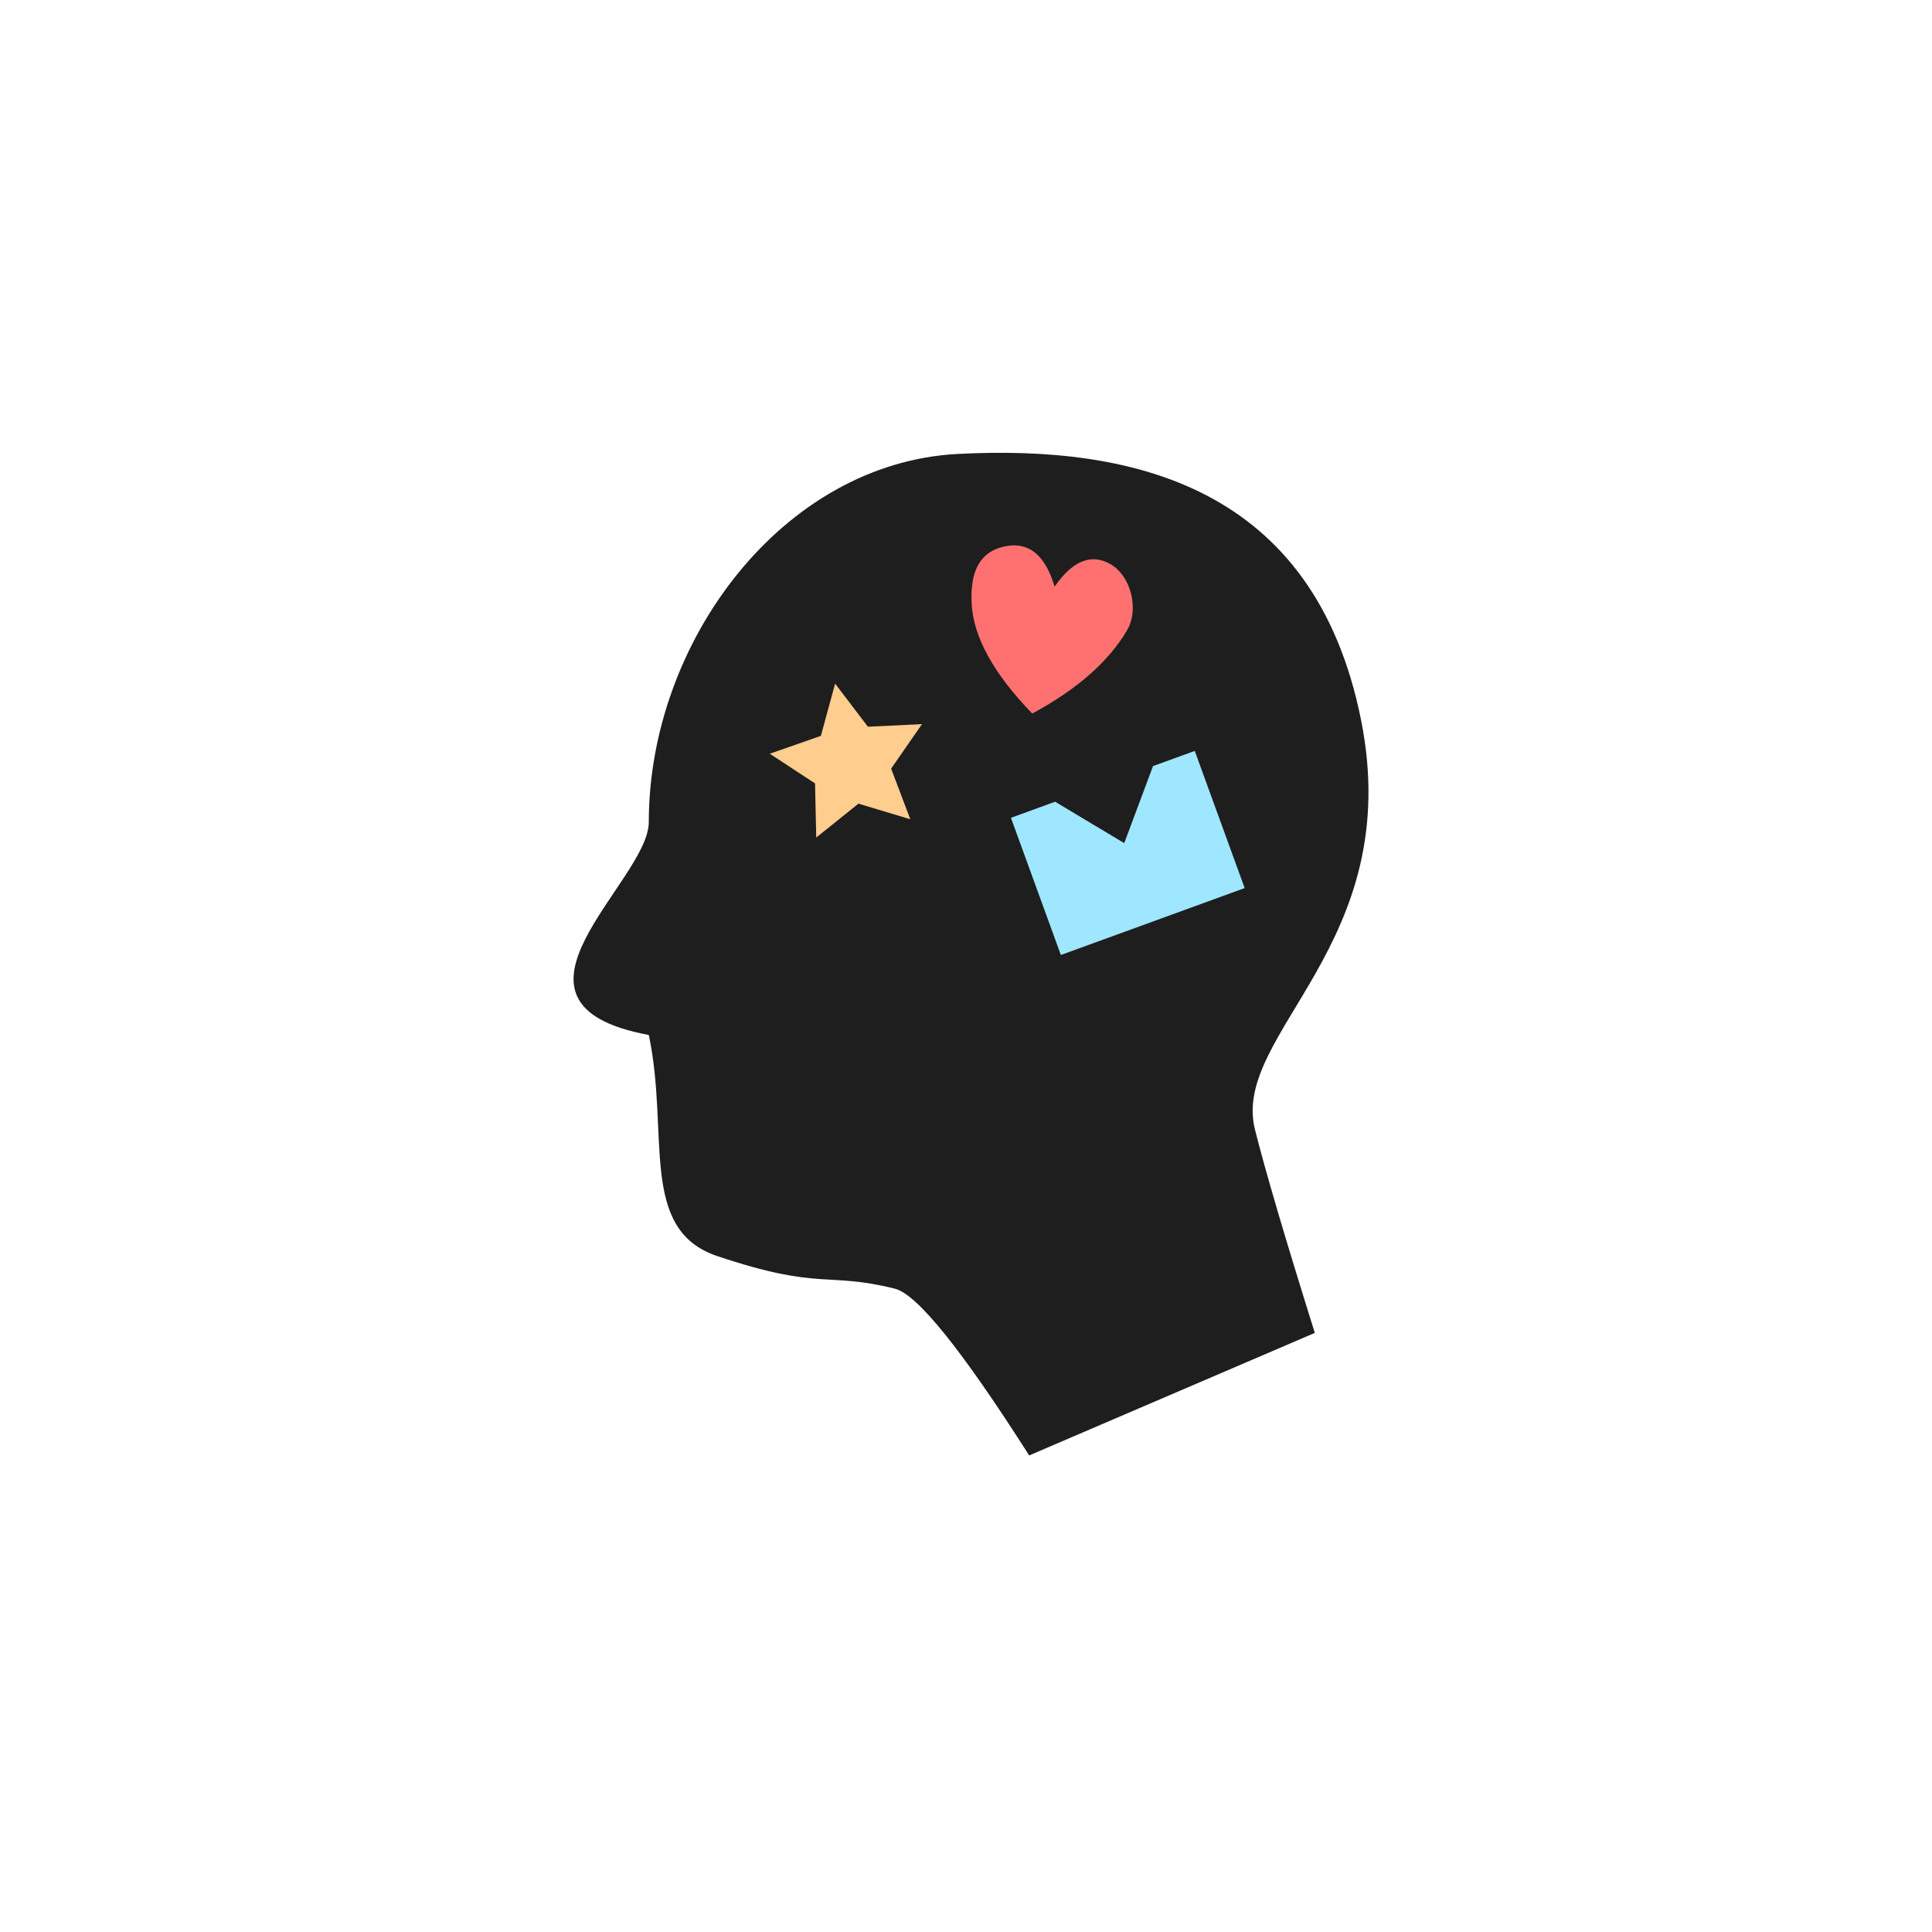 <?xml version="1.0" encoding="UTF-8"?>
<svg width="64px" height="64px" viewBox="0 0 64 64" version="1.1" xmlns="http://www.w3.org/2000/svg" xmlns:xlink="http://www.w3.org/1999/xlink">
    <title>audiovisio/feeling</title>
    <g id="audiovisio/feeling" stroke="none" stroke-width="1" fill="none" fill-rule="evenodd">
        <g id="Group" transform="translate(19, 15)">
            <path d="M10.644,27.689 C11.38,27.872 12.864,29.713 15.093,33.213 L24.555,29.154 C23.573,26.021 22.913,23.776 22.572,22.417 C21.772,19.223 27.586,16.289 26.083,8.833 C24.529,1.12 18.546,-0.263 12.732,0.037 C6.917,0.337 2.492,6.269 2.492,12.234 C2.492,14.198 -3.115,18.245 2.492,19.285 C3.187,22.554 2.142,25.731 4.759,26.609 C8.198,27.762 8.368,27.123 10.644,27.689 Z" id="Oval" fill="#1E1E1E"></path>
            <polygon id="Star" fill="#FFCD8E" transform="translate(9.18, 10.297) rotate(-11) translate(-9.18, -10.297) " points="9.18 11.647 7.593 12.482 7.896 10.714 6.612 9.463 8.386 9.205 9.18 7.597 9.974 9.205 11.748 9.463 10.464 10.714 10.767 12.482"></polygon>
            <polygon id="Rectangle" fill="#9FE7FF" transform="translate(18.36, 13.255) rotate(-20) translate(-18.36, -13.255) " points="15.12 12.433 15.12 10.837 16.677 10.837 18.36 12.909 20.129 10.837 21.6 10.837 21.6 12.433 21.6 15.673 15.12 15.673"></polygon>
            <path d="M15.663,8.677 C16.983,7.634 17.853,6.549 18.275,5.423 C18.564,4.648 18.082,3.615 17.356,3.354 C16.666,3.106 16.101,3.458 15.663,4.408 C15.186,3.458 14.593,3.106 13.884,3.354 C12.822,3.726 12.892,4.707 13.051,5.423 C13.293,6.506 14.163,7.591 15.663,8.677 Z" id="Oval" fill="#FF7171" transform="translate(15.66, 5.977) rotate(10) translate(-15.66, -5.977) "></path>
        </g>
    </g>
</svg>